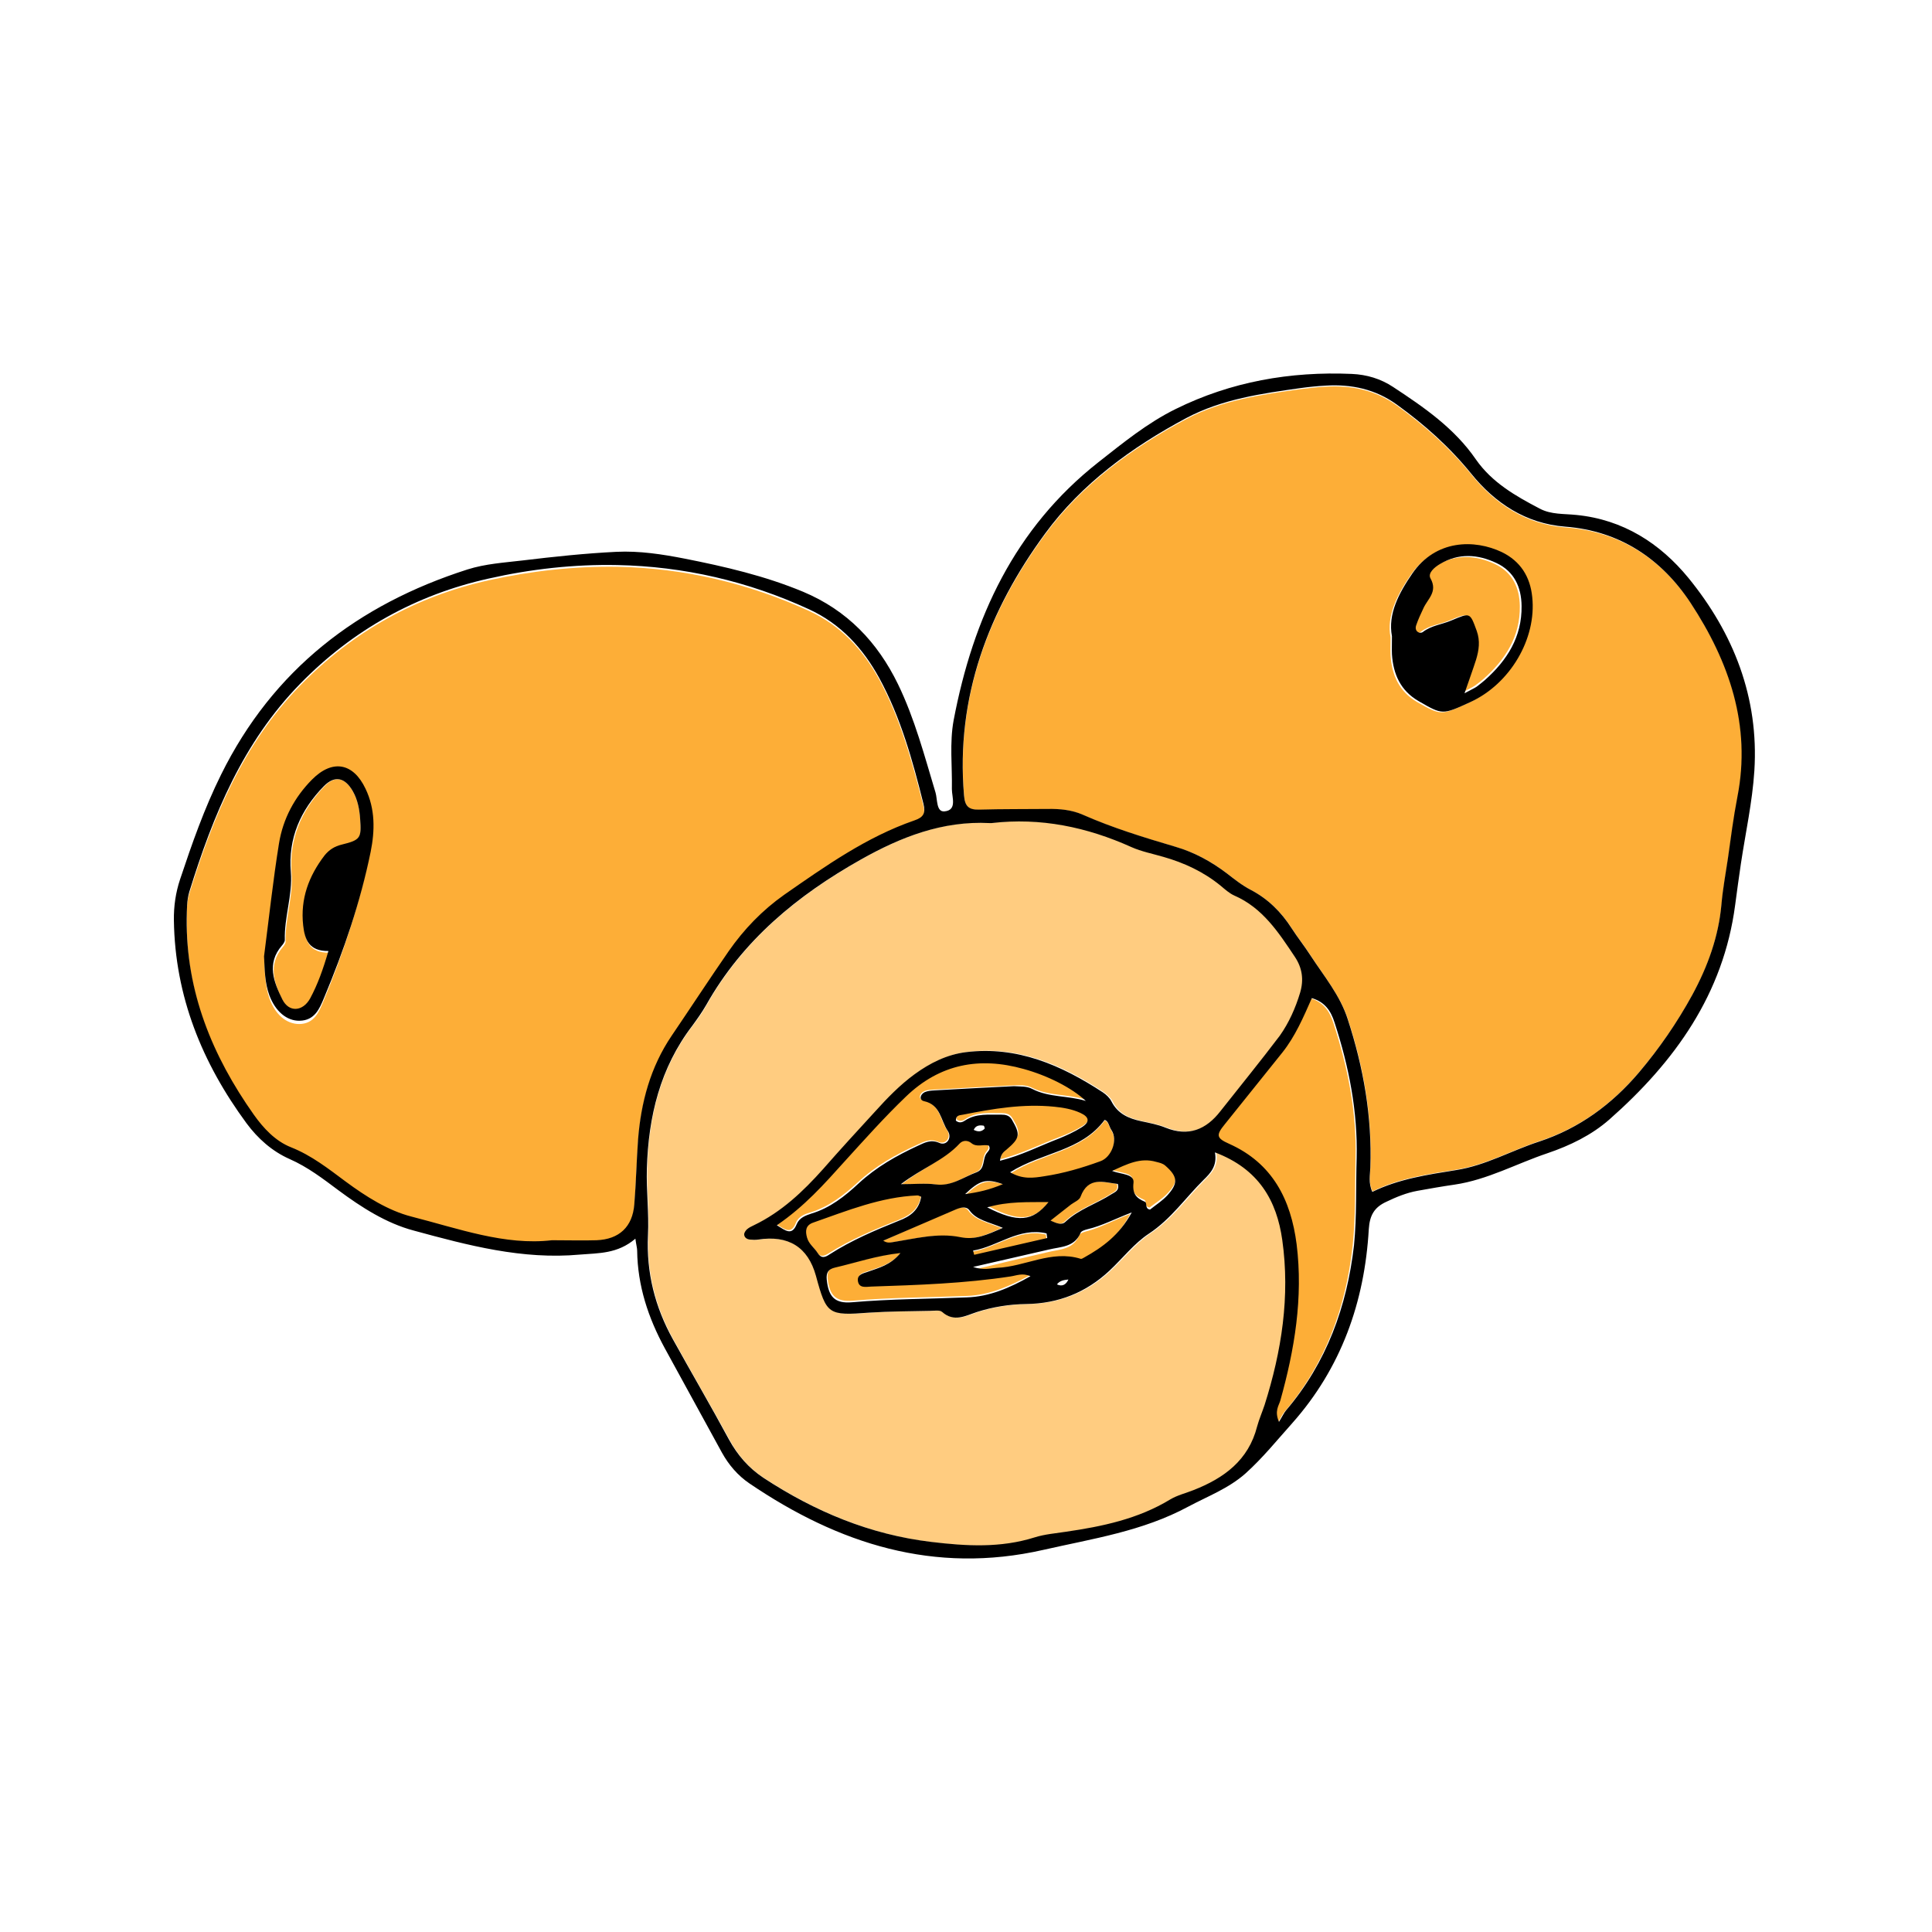 <svg width="600" height="600" viewBox="0 0 600 600" fill="none" xmlns="http://www.w3.org/2000/svg">
<path d="M300 371C304.561 366.754 306.667 366.148 312 367.967C307.579 369.719 304.07 370.461 300 371Z" fill="#FDAE37"/>
<path d="M346.857 367.657C347.472 369.767 345.968 370.107 344.942 370.788C340.292 373.783 334.821 375.417 330.65 379.365C329.488 380.522 327.983 379.909 326 379.024C328.393 377.118 330.377 375.621 332.36 374.055C333.385 373.238 334.958 372.694 335.3 371.673C337.625 365.206 342.412 367.18 346.857 367.657Z" fill="#FDAE37"/>
<path d="M307 374.654C313.63 372.724 319.575 373.069 326 373C321.147 379.136 316.568 379.549 307 374.654Z" fill="#FDAE37"/>
<path d="M324.795 383.392C324.863 383.864 324.932 384.336 325 384.808C317.47 386.561 309.872 388.247 302.342 390C302.205 389.595 302.137 389.123 302 388.719C309.735 387.37 316.238 381.436 324.795 383.392Z" fill="#FDAE37"/>
<path d="M351 377C347.115 384.295 341.936 388.013 336.348 391.309C336.007 391.52 335.462 391.871 335.189 391.8C326.193 388.854 318.083 394.326 309.428 394.676C307.316 394.746 305.203 395.518 302 394.396C310.451 392.362 317.947 390.608 325.444 388.854C329.124 387.942 333.281 388.153 335.189 383.594C335.462 382.962 336.62 382.612 337.37 382.401C341.732 381.279 345.684 379.034 351 377Z" fill="#FDAE37"/>
<path d="M414.097 317.7C418.558 331.381 421.372 345.338 420.96 359.775C420.754 368.85 421.029 377.994 420.068 387C417.94 406.044 411.626 423.575 398.93 438.425C398.244 439.25 397.763 440.281 396.734 442C395.224 438.562 396.665 436.981 397.146 435.4C401.607 419.45 404.283 403.294 402.224 386.656C400.508 372.769 394.812 361.494 381.224 355.375C377.174 353.588 377.174 352.625 379.919 349.256C385.89 341.831 391.861 334.406 397.763 326.981C401.812 321.894 404.42 315.913 406.96 310C411.078 311.306 412.93 314.056 414.097 317.7Z" fill="#FDAE37"/>
<path d="M361.843 361.631C365.757 364.923 366.106 366.938 362.472 370.701C360.865 372.38 358.838 373.589 357.021 375C355.274 374.798 356.182 372.985 355.413 372.649C352.688 371.507 351.36 370.365 351.779 366.804C352.059 364.117 347.865 364.318 345 363.243C349.752 361.161 353.946 359.011 358.978 360.489C359.956 360.758 360.935 360.825 361.843 361.631Z" fill="#FDAE37"/>
<path d="M345.176 351.169C347.213 354.27 345.244 359.644 341.78 360.884C336.142 362.951 330.437 364.674 324.528 365.57C321.2 366.052 317.804 366.603 314 364.329C323.713 358.06 335.803 357.784 343.07 348C344.293 348.276 344.429 350.067 345.176 351.169Z" fill="#FDAE37"/>
<path d="M300.692 375.927C302.876 378.972 306.426 379.526 311 381.394C305.948 383.608 302.603 385.269 297.825 384.3C290.862 382.847 283.762 384.784 276.799 385.891C275.98 386.03 275.161 386.168 274 385.407C281.509 382.086 288.95 378.764 296.528 375.581C297.825 375.028 299.6 374.474 300.692 375.927Z" fill="#FDAE37"/>
<path d="M313.854 396.033C315.698 395.765 317.473 394.895 320 395.966C313.581 399.449 307.298 402.196 300.332 402.464C288.517 402.932 276.635 402.932 264.888 403.937C259.562 404.406 257.581 402.263 257.035 397.038C256.83 394.961 257.513 393.823 259.562 393.421C266.049 391.947 272.332 389.804 279.844 389C276.771 392.684 273.152 393.488 269.737 394.694C268.371 395.162 266.391 395.497 266.664 397.373C266.937 399.784 269.191 399.248 270.761 399.181C285.171 398.646 299.581 398.244 313.854 396.033Z" fill="#FDAE37"/>
<path d="M284.824 371C285.17 371 285.585 371.272 286 371.408C285.378 375.417 282.68 377.387 279.015 378.882C271.546 381.804 264.146 384.929 257.368 389.21C255.847 390.161 254.671 390.501 253.634 388.802C252.596 387.172 250.937 386.016 250.314 384.114C249.692 382.007 249.83 380.309 252.251 379.425C262.832 375.688 273.344 371.544 284.824 371Z" fill="#FDAE37"/>
<path d="M306.73 355.505C307.403 356.559 306.663 357.192 306.191 357.824C304.777 359.652 305.787 362.955 303.094 364.01C298.987 365.626 295.418 368.649 290.571 367.876C287.474 367.384 284.242 367.805 280 367.805C286.329 362.815 293.129 360.284 297.91 354.872C298.92 353.747 300.401 353.747 301.411 354.661C303.094 356.207 305.047 355.012 306.73 355.505Z" fill="#FDAE37"/>
<path d="M299.331 345.755C308.657 343.906 317.982 342.331 327.582 343.29C330.393 343.564 333.136 344.112 335.742 345.207C338.622 346.509 338.759 348.084 336.085 349.727C333.89 351.097 331.491 352.193 329.091 353.083C323.125 355.343 317.365 358.288 310.714 360C310.988 357.74 311.948 357.192 312.771 356.507C316.954 352.946 317.159 351.85 314.417 347.262C313.594 345.892 312.428 345.687 311.125 345.687C307.285 345.755 303.308 345.139 299.811 347.536C298.851 348.221 297.891 348.289 297 347.536C297.137 345.824 298.44 345.961 299.331 345.755Z" fill="#FDAE37"/>
<path d="M337 341.454C331.583 339.746 325.686 340.429 320.406 337.765C318.623 336.877 316.634 337.014 314.646 337.082C306.486 337.492 298.257 337.902 290.097 338.38C289 338.448 287.903 338.448 286.943 338.926C285.434 339.609 285.16 341.386 286.737 341.727C291.88 342.752 291.88 347.67 294.074 350.881C295.583 353.067 293.8 355.595 291.469 354.638C288.726 353.477 286.943 354.57 284.817 355.526C278.097 358.6 271.857 362.084 266.371 367.208C262.189 371.033 257.526 374.722 251.766 376.498C249.914 377.045 247.994 377.728 247.171 379.777C245.731 383.466 243.743 381.827 241 380.119C249.64 374.244 255.743 367.344 261.983 360.445C268.223 353.545 274.394 346.714 281.114 340.293C291.606 330.182 303.88 327.928 317.663 331.753C325.137 333.666 332.611 337.355 337 341.454Z" fill="#FDAE37"/>
<path d="M402.711 297.083C405.045 300.582 405.594 304.218 404.358 308.197C402.917 312.999 400.926 317.596 397.906 321.575C391.865 329.533 385.618 337.217 379.44 345.038C374.91 350.733 369.487 352.997 362.348 350.184C359.945 349.223 357.405 348.743 354.865 348.194C350.884 347.371 347.452 345.93 345.529 342.02C344.98 340.922 343.882 339.961 342.852 339.207C329.947 330.7 316.218 324.662 300.224 326.72C294.32 327.475 289.103 330.082 284.298 333.581C279.767 336.943 275.855 340.991 272.011 345.175C266.588 351.076 261.233 357.044 255.879 363.013C249.632 370.011 242.905 376.391 234.324 380.508C233.569 380.851 232.745 381.262 232.128 381.811C231.716 382.223 231.304 382.909 231.304 383.458C231.373 384.418 232.196 384.898 233.089 384.967C233.912 385.036 234.805 385.104 235.629 384.967C245.033 383.526 251.142 387.299 253.614 396.218C256.909 408.293 257.458 408.567 270.226 407.675C276.472 407.195 282.788 407.264 289.034 407.127C290.339 407.127 292.055 406.784 292.879 407.47C296.585 410.763 300.155 408.636 303.725 407.47C308.736 405.892 313.884 405.068 319.033 405C329.055 404.863 337.635 401.432 344.912 394.64C349.03 390.798 352.6 386.202 357.199 383.115C364.064 378.587 368.594 372 374.223 366.375C376.351 364.248 378.479 361.984 377.724 357.868C391.385 363.013 396.945 372.892 398.661 385.104C401.064 402.53 398.455 419.613 393.169 436.353C392.483 438.617 391.453 440.812 390.835 443.076C388.158 453.573 380.539 459.13 371.065 462.835C368.663 463.795 366.054 464.413 363.858 465.716C353.836 471.822 342.646 474.155 331.251 475.801C328.025 476.281 324.73 476.556 321.71 477.516C311.07 480.878 300.43 480.261 289.584 478.957C270.432 476.693 253.339 469.489 237.345 459.061C232.677 456.043 229.244 452.063 226.567 447.124C220.87 436.696 214.829 426.405 209.131 415.977C203.571 405.892 200.825 395.189 201.374 383.595C201.718 376.734 200.825 369.805 201.031 362.876C201.443 346.685 205.15 331.591 215.172 318.488C216.751 316.43 218.261 314.303 219.497 312.039C230.823 291.937 247.847 277.942 267.617 266.827C280.042 259.83 293.016 254.753 307.637 255.508C307.843 255.508 308.049 255.508 308.255 255.508C323.494 253.724 337.841 256.742 351.776 262.986C354.934 264.358 358.366 265.044 361.661 266.004C368.182 267.857 374.223 270.669 379.509 274.992C380.813 276.089 382.186 277.324 383.696 278.01C392.757 281.852 397.7 289.536 402.711 297.083Z" fill="#FFCC80"/>
<path d="M111.872 254.477C112.285 260.399 112.01 260.949 106.235 262.464C103.966 263.015 102.248 264.117 100.941 265.907C96.129 272.38 93.448 279.541 94.342 287.804C94.823 292.211 96.129 295.929 102.11 295.86C100.46 301.644 98.81 306.396 96.473 310.734C94.273 314.865 90.01 315.209 87.948 311.009C85.267 305.638 82.998 299.785 87.811 294.139C88.223 293.657 88.704 292.968 88.704 292.417C88.498 285.256 91.111 278.37 90.561 271.209C89.736 260.536 93.585 251.654 100.735 244.217C104.104 240.705 107.197 241.463 109.603 245.801C111.116 248.486 111.666 251.447 111.872 254.477Z" fill="#FDAE37"/>
<path d="M471.997 188.242C472.135 197.726 467.44 204.974 460.534 211.003C459.706 211.681 458.877 212.358 457.979 212.968C457.289 213.442 456.529 213.781 454.181 215C455.701 210.665 456.874 207.684 457.772 204.703C458.67 201.858 459.084 199.013 457.979 195.897C455.839 190.139 455.977 190.274 450.038 192.713C447.138 193.932 443.893 194.136 441.2 196.236C440.302 196.913 438.507 196.032 439.128 194.203C439.75 192.374 440.578 190.681 441.407 188.92C442.719 186.074 445.964 183.907 443.616 179.842C442.719 178.216 444.859 176.387 446.586 175.371C452.386 172.052 458.325 172.458 464.125 175.1C469.718 177.674 471.928 182.552 471.997 188.242Z" fill="#FDAE37"/>
<path d="M525.216 187.47C537.075 205.6 544.068 225.303 539.68 247.538C538.446 253.901 537.624 260.332 536.664 266.694C535.978 271.415 535.087 276.067 534.676 280.788C533.716 290.844 530.426 300.149 525.627 308.906C520.965 317.458 515.413 325.462 509.106 332.919C500.674 342.839 490.596 350.297 478.051 354.401C469.482 357.206 461.462 361.79 452.344 363.227C443.432 364.664 434.452 365.895 426.226 370C424.923 367.127 425.54 364.732 425.608 362.406C426.157 346.671 423.552 331.483 418.616 316.568C416.148 309.043 411.144 303.159 407.031 296.728C405.18 293.855 402.986 291.118 401.135 288.245C397.913 283.251 393.869 279.214 388.522 276.409C385.848 275.041 383.449 273.125 381.049 271.278C376.182 267.515 370.903 264.71 365.008 263C355.273 260.126 345.539 257.185 336.284 253.08C332.857 251.575 329.223 251.233 325.453 251.301C318.324 251.438 311.194 251.369 304.064 251.506C300.774 251.575 299.677 250.412 299.403 247.059C296.798 216.615 307.012 189.865 324.562 165.988C335.873 150.526 351.503 139.17 368.436 130.139C379.473 124.255 391.743 122.545 404.014 120.835C406.619 120.493 409.156 120.219 411.761 120.082C419.782 119.603 427.185 121.177 433.835 125.966C442.472 132.191 450.219 139.101 457.006 147.448C464.341 156.479 473.801 162.841 486.141 163.799C503.142 165.03 516.167 173.719 525.216 187.47ZM456.114 218.257C468.454 212.51 476.68 198.622 475.241 185.76C474.555 179.466 471.539 174.677 465.849 171.94C457.348 167.767 445.42 168.041 438.154 178.508C433.972 184.597 430.544 191.165 431.847 197.938C431.847 200.537 431.778 202.043 431.847 203.548C432.258 209.705 434.52 214.768 440.142 218.051C447.545 222.225 447.477 222.225 456.114 218.257Z" fill="#FDAE37"/>
<path d="M286.734 250.106C287.488 253.122 286.666 254.355 283.924 255.315C269.05 260.455 256.301 269.433 243.552 278.411C236.766 283.14 231.008 289.035 226.347 295.888C220.315 304.592 214.558 313.502 208.594 322.206C201.945 331.938 198.998 342.904 198.176 354.487C197.696 361.135 197.49 367.851 197.01 374.568C196.462 381.558 192.349 385.396 185.289 385.67C180.971 385.808 176.653 385.67 171.444 385.67C156.775 387.384 142.381 382.038 127.85 378.337C120.584 376.487 113.661 372.1 107.355 367.44C102.009 363.465 96.8 359.353 90.425 356.817C85.558 354.898 81.857 350.923 78.841 346.673C65.955 328.443 57.798 308.499 58.004 285.813C58.004 283.003 57.935 280.193 58.826 277.452C66.16 253.739 75.483 231.053 93.235 212.891C109.549 196.168 129.221 185.202 151.84 180.199C164.864 177.321 178.367 175.813 191.733 176.019C212.433 176.43 232.311 181.09 251.229 189.726C261.099 194.249 268.022 201.788 273.094 211.109C279.674 223.308 283.307 236.673 286.734 250.106ZM114.758 265.39C116.06 258.81 116.197 252.094 113.181 245.72C109.343 237.633 103.037 236.467 96.8 242.841C91.385 248.393 87.889 255.109 86.655 262.717C84.804 274.436 83.571 286.225 82.063 297.944C82.268 302.056 82.268 306.169 83.708 310.144C85.49 315.078 88.917 318.025 92.961 318.025C97.553 317.957 99.062 314.324 100.432 310.966C106.533 296.231 111.605 281.084 114.758 265.39Z" fill="#FDAE37"/>
<path d="M524.338 179.46C538.389 196.665 546.271 216.681 544.832 239.369C544.215 249.034 542.09 258.63 540.651 268.227C540.034 272.477 539.417 276.795 538.869 281.045C535.236 308.737 520.088 329.781 499.8 347.671C494.248 352.538 487.6 355.759 480.54 358.159C470.944 361.38 461.965 366.384 451.752 367.892C447.914 368.44 444.076 369.126 440.237 369.811C436.81 370.428 433.657 371.731 430.504 373.239C426.803 374.952 425.364 377.42 425.09 381.738C423.787 404.358 416.522 424.853 401.306 441.99C396.576 447.268 392.121 452.82 386.775 457.618C381.497 462.279 375.054 464.678 369.023 467.9C354.766 475.577 339.344 477.839 323.991 481.335C290.131 489.012 260.453 479.484 232.762 460.703C229.129 458.235 226.319 454.945 224.194 451.106C218.299 440.276 212.336 429.514 206.442 418.684C201.301 409.225 198.011 399.286 197.874 388.387C197.874 387.565 197.6 386.742 197.326 384.686C191.774 389.415 185.948 389.141 180.122 389.621C162.232 391.266 145.303 386.742 128.441 382.149C119.942 379.887 112.266 374.952 105.137 369.674C100.271 366.041 95.541 362.408 89.921 359.941C84.506 357.542 80.051 353.566 76.555 348.836C62.779 330.123 54.348 309.423 54.005 285.843C53.937 281.456 54.553 277.206 55.924 273.094C59.626 261.989 63.464 251.022 68.673 240.534C84.78 207.975 111.1 187.754 145.165 176.856C150.786 175.073 156.612 174.731 162.37 174.045C172.034 172.88 181.698 171.852 191.431 171.372C198.559 171.029 205.688 172.126 212.679 173.497C225.154 175.965 237.56 178.843 249.417 183.779C263.126 189.537 272.516 199.407 278.89 212.499C284.099 223.261 287.115 234.777 290.542 246.155C291.159 248.28 290.748 252.187 293.284 251.982C297.328 251.639 295.614 247.595 295.614 245.058C295.751 237.93 294.86 230.732 296.163 223.672C302.194 191.936 315.08 164.038 341.126 143.542C348.803 137.51 356.342 131.341 365.116 127.023C382.32 118.523 400.689 115.302 419.812 116.124C424.473 116.33 428.791 117.632 432.629 120.168C442.225 126.475 451.684 132.986 458.332 142.651C463.336 149.849 470.67 154.03 478.141 157.937C481.705 159.856 485.749 159.514 489.587 159.925C504.118 161.364 515.564 168.767 524.338 179.46ZM539.554 247.526C543.941 225.249 536.949 205.439 525.092 187.343C516.044 173.565 503.021 164.86 486.092 163.558C473.823 162.598 464.295 156.223 456.961 147.175C450.176 138.813 442.431 131.89 433.794 125.652C427.146 120.854 419.743 119.277 411.724 119.757C409.119 119.894 406.515 120.168 403.979 120.511C391.778 122.225 379.509 123.938 368.406 129.833C351.476 138.881 335.848 150.26 324.539 165.751C306.992 189.674 296.78 216.475 299.384 246.978C299.658 250.336 300.755 251.502 304.045 251.433C311.173 251.227 318.302 251.296 325.43 251.227C329.131 251.159 332.832 251.502 336.26 253.01C345.581 257.122 355.246 260.07 364.978 262.949C370.873 264.662 376.151 267.541 381.017 271.243C383.416 273.094 385.815 275.013 388.488 276.384C393.835 279.194 397.879 283.238 401.1 288.242C402.951 291.121 405.144 293.863 406.995 296.742C411.176 303.185 416.179 309.08 418.578 316.62C423.445 331.563 426.118 346.78 425.569 362.545C425.501 364.876 424.884 367.275 426.186 370.154C434.411 366.11 443.39 364.807 452.301 363.368C461.417 361.929 469.367 357.336 478.004 354.526C490.478 350.413 500.622 342.941 509.053 333.002C515.359 325.531 520.842 317.58 525.572 308.943C530.369 300.1 533.728 290.847 534.619 280.771C535.03 276.041 535.921 271.311 536.607 266.65C537.498 260.344 538.32 253.901 539.554 247.526ZM421.32 359.529C421.663 345.135 418.921 331.22 414.466 317.58C413.3 313.878 411.45 311.205 407.406 309.971C404.801 315.866 402.265 321.829 398.221 326.902C392.258 334.305 386.363 341.708 380.4 349.111C377.659 352.469 377.659 353.429 381.703 355.211C395.205 361.243 400.894 372.553 402.676 386.399C404.733 402.987 402.06 419.096 397.604 434.998C397.125 436.575 395.754 438.22 397.193 441.578C398.29 439.796 398.701 438.837 399.386 438.014C411.998 423.208 418.304 405.729 420.497 386.742C421.388 377.694 421.046 368.577 421.32 359.529ZM403.773 308.257C404.938 304.282 404.459 300.649 402.128 297.153C397.056 289.544 392.121 281.936 383.279 278.097C381.771 277.412 380.4 276.178 379.098 275.081C373.82 270.763 367.789 267.953 361.277 266.102C357.987 265.142 354.492 264.457 351.407 263.086C337.562 256.848 323.168 253.832 307.952 255.614C307.746 255.614 307.541 255.614 307.335 255.614C292.736 254.86 279.781 259.933 267.375 266.924C247.635 278.029 230.637 292.012 219.328 312.096C218.025 314.358 216.517 316.483 215.01 318.539C205.002 331.631 201.37 346.711 200.89 362.888C200.684 369.811 201.575 376.734 201.233 383.589C200.684 395.242 203.426 405.935 208.978 415.942C214.735 426.361 220.767 436.643 226.387 447.062C229.06 451.929 232.487 455.905 237.148 458.989C253.05 469.408 270.185 476.605 289.309 478.867C300.138 480.17 310.762 480.786 321.386 477.428C324.47 476.468 327.76 476.194 330.913 475.714C342.291 474.069 353.464 471.739 363.471 465.638C365.664 464.336 368.268 463.719 370.667 462.759C380.126 459.058 387.734 453.505 390.407 443.018C391.024 440.756 391.984 438.562 392.738 436.3C398.016 419.644 400.689 402.576 398.221 385.097C396.508 372.896 390.956 363.025 377.316 357.884C378.07 362.066 375.945 364.328 373.82 366.384C368.2 371.936 363.676 378.585 356.822 383.109C352.23 386.125 348.666 390.786 344.553 394.625C337.288 401.411 328.72 404.838 318.713 404.975C313.504 405.044 308.363 405.866 303.428 407.443C299.864 408.608 296.3 410.733 292.599 407.443C291.845 406.757 290.062 407.1 288.76 407.1C282.523 407.237 276.217 407.237 269.98 407.648C257.231 408.608 256.683 408.334 253.393 396.201C250.925 387.29 244.894 383.52 235.435 384.96C234.612 385.097 233.721 385.028 232.899 384.96C232.008 384.891 231.185 384.343 231.117 383.452C231.048 382.903 231.528 382.218 231.939 381.807C232.556 381.258 233.379 380.847 234.133 380.504C242.7 376.392 249.417 370.017 255.655 363.025C260.932 356.993 266.347 351.098 271.762 345.203C275.532 341.022 279.439 336.978 284.031 333.619C288.829 330.123 294.038 327.519 299.933 326.765C315.903 324.777 329.611 330.809 342.497 339.24C343.525 339.925 344.622 340.954 345.17 342.05C347.158 345.957 350.585 347.397 354.492 348.219C357.028 348.768 359.632 349.248 361.963 350.207C369.091 353.086 374.574 350.824 379.029 345.066C385.198 337.252 391.504 329.507 397.467 321.624C400.277 317.648 402.334 313.056 403.773 308.257ZM362.511 371.251C366.007 367.412 365.732 365.356 361.894 361.997C361.003 361.243 360.112 361.106 359.084 360.832C354.149 359.392 350.036 361.517 345.376 363.642C348.186 364.739 352.298 364.533 352.024 367.275C351.613 370.839 352.915 372.073 355.588 373.239C356.342 373.581 355.451 375.432 357.165 375.638C358.947 374.198 360.935 372.964 362.511 371.251ZM345.239 370.839C346.198 370.223 347.706 369.811 347.158 367.686C342.771 367.207 337.973 365.219 335.574 371.662C335.231 372.69 333.655 373.307 332.627 374.061C330.639 375.638 328.651 377.146 326.252 379.065C328.24 379.956 329.748 380.573 330.913 379.408C335.094 375.501 340.578 373.855 345.239 370.839ZM341.743 360.626C345.239 359.392 347.226 353.977 345.17 350.961C344.416 349.865 344.279 348.082 343.045 347.808C335.78 357.61 323.579 357.816 313.709 364.053C317.548 366.316 320.906 365.836 324.333 365.287C330.297 364.396 336.122 362.683 341.743 360.626ZM336.739 390.512C342.36 387.359 347.569 383.658 351.476 376.529C346.13 378.585 342.154 380.71 337.767 381.738C336.945 381.944 335.78 382.287 335.574 382.904C333.655 387.359 329.474 387.153 325.773 388.044C318.233 389.758 310.694 391.54 302.194 393.459C305.416 394.556 307.541 393.871 309.665 393.734C318.37 393.391 326.527 388.113 335.574 390.923C335.848 391.06 336.397 390.718 336.739 390.512ZM335.848 350.139C338.521 348.494 338.384 346.917 335.506 345.615C332.97 344.449 330.159 343.97 327.349 343.695C317.753 342.736 308.432 344.312 299.11 346.163C298.15 346.369 296.848 346.232 296.848 348.014C297.739 348.768 298.63 348.699 299.658 348.014C303.154 345.683 307.129 346.232 310.968 346.163C312.27 346.163 313.435 346.369 314.258 347.74C316.931 352.332 316.794 353.429 312.613 356.993C311.79 357.679 310.831 358.227 310.556 360.489C317.205 358.844 322.963 355.828 328.926 353.566C331.256 352.606 333.655 351.51 335.848 350.139ZM331.804 397.367C330.365 397.504 329.131 397.709 328.24 398.875C329.954 399.697 331.119 398.875 331.804 397.367ZM320.632 338.212C325.841 340.885 331.804 340.2 337.219 341.913C332.832 337.801 325.361 334.031 317.89 331.974C304.182 328.136 291.913 330.398 281.358 340.542C274.641 346.986 268.472 353.909 262.235 360.763C255.997 367.686 249.897 374.609 241.261 380.504C244.002 382.218 245.922 383.863 247.43 380.162C248.252 378.174 250.171 377.488 252.022 376.871C257.779 375.158 262.44 371.456 266.621 367.549C272.173 362.408 278.41 358.913 285.059 355.828C287.184 354.868 289.034 353.772 291.708 354.937C293.969 355.965 295.82 353.36 294.312 351.167C292.119 347.945 292.119 343.079 286.978 341.982C285.402 341.639 285.676 339.925 287.184 339.171C288.143 338.76 289.24 338.692 290.337 338.623C298.493 338.143 306.718 337.732 314.875 337.321C316.862 337.458 318.85 337.252 320.632 338.212ZM325.636 373.307C319.193 373.376 313.23 373.033 306.581 374.952C316.108 379.819 320.701 379.408 325.636 373.307ZM325.224 384.48C325.156 384 325.087 383.52 325.019 383.041C316.383 381.053 309.94 387.085 302.194 388.387C302.332 388.798 302.4 389.278 302.537 389.689C310.077 387.976 317.685 386.194 325.224 384.48ZM320.015 396.338C317.548 395.242 315.697 396.133 313.846 396.407C299.521 398.6 284.991 399.08 270.528 399.56C268.952 399.629 266.69 400.177 266.416 397.709C266.21 395.79 268.129 395.447 269.5 394.968C272.927 393.734 276.56 392.911 279.644 389.141C272.105 389.964 265.799 392.157 259.287 393.665C257.231 394.145 256.546 395.242 256.751 397.367C257.3 402.713 259.219 404.907 264.634 404.427C276.491 403.399 288.349 403.399 300.207 402.919C307.266 402.713 313.572 399.971 320.015 396.338ZM311.448 367.755C306.238 365.904 304.251 366.521 299.727 370.839C303.771 370.291 307.198 369.537 311.448 367.755ZM306.513 358.021C306.992 357.405 307.746 356.788 307.061 355.759C305.279 355.28 303.36 356.445 301.577 354.937C300.549 354.114 299.041 354.046 298.013 355.143C293.147 360.421 286.224 362.82 279.781 367.755C284.168 367.755 287.389 367.412 290.542 367.824C295.477 368.509 299.178 365.561 303.291 364.053C306.101 362.957 305.005 359.804 306.513 358.021ZM311.448 381.327C306.855 379.408 303.291 378.928 301.098 375.912C300.07 374.472 298.288 375.021 296.917 375.569C289.377 378.791 281.838 382.081 274.298 385.303C275.463 386.057 276.286 385.919 277.108 385.782C284.099 384.686 291.228 382.766 298.219 384.206C302.948 385.165 306.375 383.52 311.448 381.327ZM305.759 350.55C305.896 350.413 305.622 349.59 305.484 349.59C304.251 349.385 303.017 349.453 302.4 350.893C303.634 351.51 304.73 351.578 305.759 350.55ZM283.962 254.792C286.772 253.832 287.527 252.598 286.773 249.582C283.414 236.147 279.713 222.781 273.064 210.58C267.992 201.326 261.069 193.718 251.199 189.194C232.282 180.488 212.336 175.896 191.705 175.485C178.34 175.21 164.837 176.719 151.814 179.666C129.264 184.67 109.524 195.637 93.211 212.362C75.459 230.527 66.137 253.215 58.803 276.932C57.98 279.674 58.049 282.484 57.981 285.295C57.775 308.052 65.931 327.93 78.817 346.163C81.833 350.413 85.534 354.389 90.401 356.308C96.775 358.844 101.984 362.957 107.331 366.932C113.636 371.593 120.559 375.98 127.824 377.831C142.355 381.533 156.818 386.879 171.417 385.165C176.626 385.165 180.944 385.303 185.262 385.165C192.322 384.891 196.435 380.984 196.983 374.061C197.531 367.412 197.668 360.695 198.148 353.977C199.039 342.393 201.987 331.426 208.567 321.692C214.53 312.918 220.287 304.076 226.319 295.371C231.048 288.585 236.737 282.69 243.523 277.892C256.34 268.981 269.089 259.933 283.962 254.792ZM286.087 371.662C285.676 371.525 285.333 371.251 284.922 371.251C273.544 371.731 263.126 375.98 252.57 379.682C250.171 380.504 250.034 382.287 250.651 384.411C251.199 386.331 252.913 387.496 253.941 389.141C255.038 390.855 256.134 390.581 257.642 389.552C264.359 385.234 271.762 382.081 279.096 379.134C282.797 377.763 285.402 375.706 286.087 371.662Z" fill="black"/>
<path d="M475.849 185.433C477.228 198.341 469.024 212.348 456.616 218.047C447.93 222.029 447.999 222.029 440.623 217.772C434.97 214.545 432.696 209.396 432.282 203.216C432.213 201.706 432.282 200.195 432.282 197.586C430.972 190.72 434.419 184.197 438.624 178.086C445.862 167.581 457.857 167.375 466.474 171.495C472.196 174.31 475.229 179.116 475.849 185.433ZM461.097 211.249C468.059 205.07 472.678 197.792 472.54 188.179C472.471 182.343 470.265 177.468 464.751 174.859C458.96 172.113 453.032 171.701 447.241 175.134C445.449 176.164 443.312 178.018 444.277 179.665C446.552 183.785 443.381 185.982 442.071 188.866C441.244 190.651 440.416 192.368 439.796 194.222C439.176 196.075 440.899 196.968 441.864 196.281C444.553 194.222 447.793 193.947 450.688 192.711C456.616 190.239 456.478 190.102 458.615 195.938C459.718 199.028 459.305 201.912 458.409 204.864C457.443 207.885 456.34 210.906 454.824 215.3C457.099 214.064 457.926 213.721 458.615 213.241C459.443 212.623 460.27 211.936 461.097 211.249Z" fill="black"/>
<path d="M113.515 244.944C116.569 251.296 116.43 257.989 115.111 264.546C111.918 280.186 106.782 295.212 100.604 309.964C99.215 313.311 97.688 316.931 93.037 316.999C89.011 317.067 85.54 314.062 83.666 309.145C82.208 305.183 82.208 301.154 82 296.987C83.527 285.24 84.777 273.493 86.651 261.882C87.9 254.301 91.441 247.607 96.924 242.075C103.241 235.724 109.697 236.885 113.515 244.944ZM106.157 262.292C111.988 260.857 112.265 260.243 111.849 254.369C111.641 251.364 111.085 248.359 109.558 245.695C107.129 241.461 104.005 240.709 100.604 244.124C93.315 251.569 89.427 260.379 90.33 270.897C90.885 278 88.248 284.83 88.456 291.933C88.456 292.48 87.97 293.163 87.553 293.641C82.694 299.241 85.054 305.047 87.692 310.374C89.705 314.472 94.009 314.199 96.3 310.101C98.66 305.73 100.326 301.085 101.992 295.348C95.953 295.417 94.634 291.797 94.148 287.357C93.245 279.161 95.883 272.058 100.812 265.638C102.2 263.931 103.866 262.838 106.157 262.292Z" fill="black"/>
</svg>
